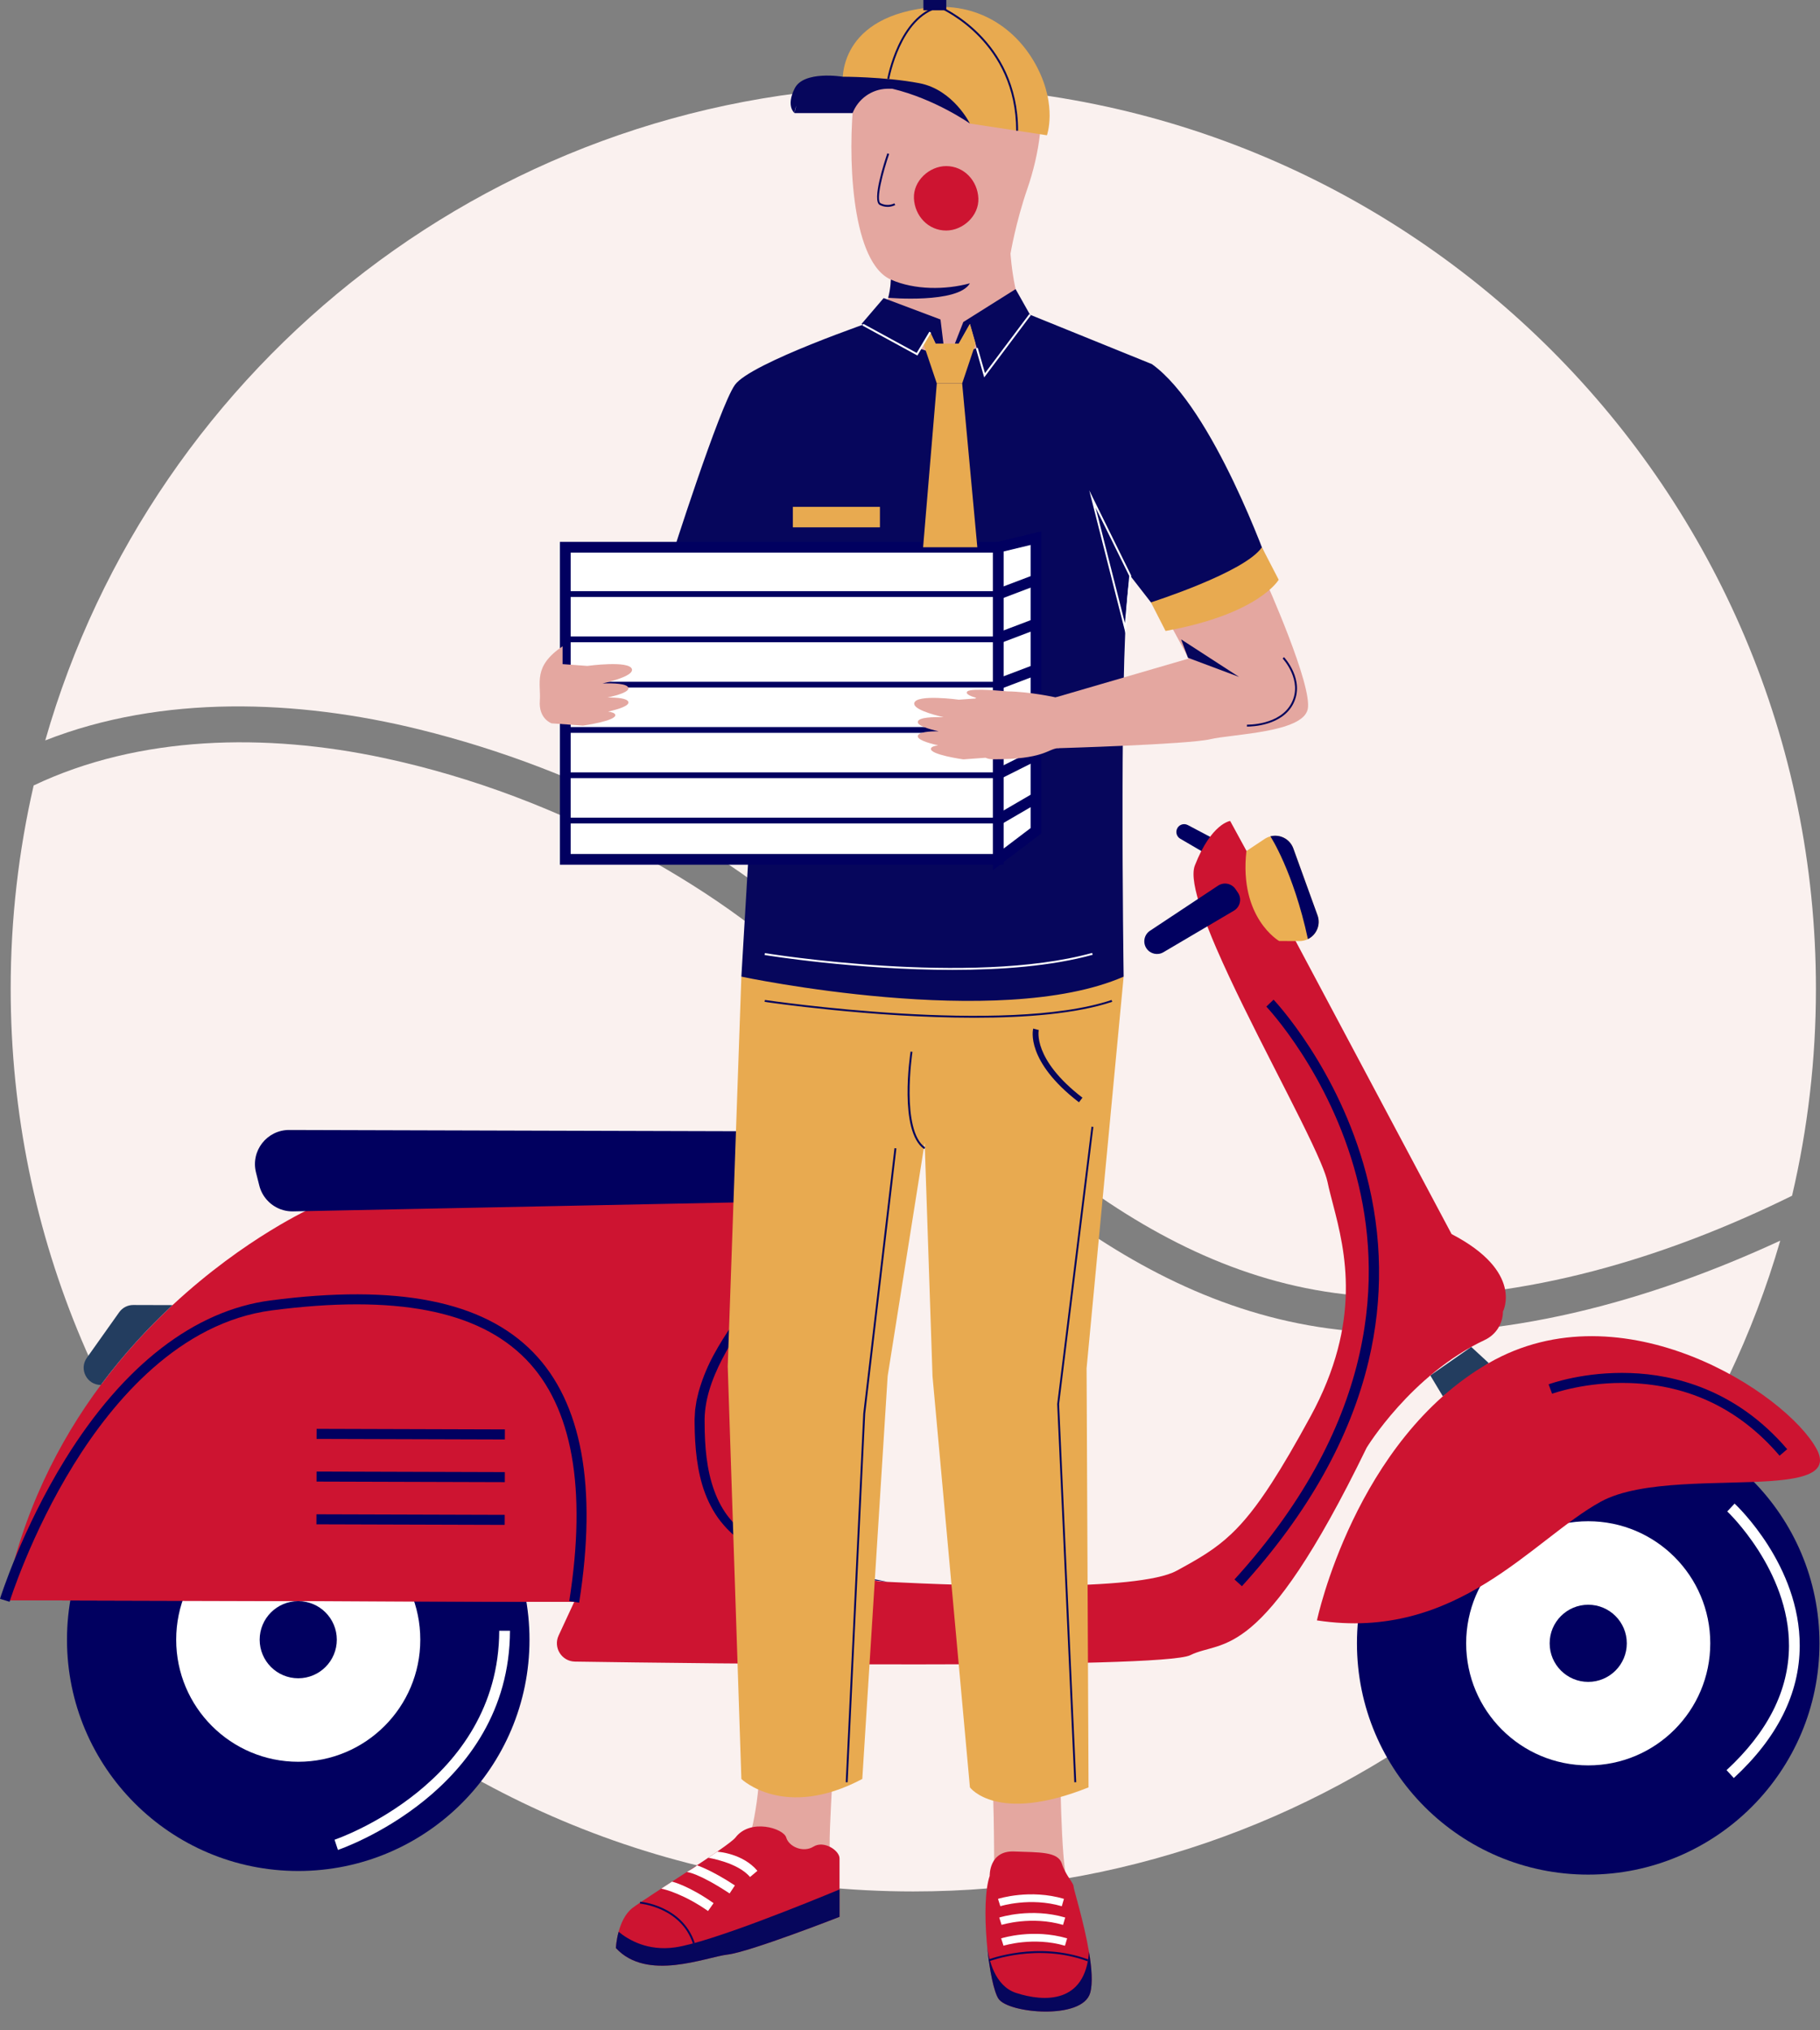 <?xml version="1.0" encoding="utf-8"?>
<!-- Generator: Adobe Illustrator 15.0.0, SVG Export Plug-In . SVG Version: 6.00 Build 0)  -->
<!DOCTYPE svg PUBLIC "-//W3C//DTD SVG 1.1//EN" "http://www.w3.org/Graphics/SVG/1.1/DTD/svg11.dtd">
<svg version="1.1" id="Layer_1" xmlns="http://www.w3.org/2000/svg" xmlns:xlink="http://www.w3.org/1999/xlink" x="0px" y="0px"
	 width="130px" height="145px" viewBox="10 -15 130 145" enable-background="new 10 -15 130 145" xml:space="preserve">
<rect x="10" y="-15" width="130" height="145" fill="#808080" stroke="none"/>
<path fill="#FAF1EF" d="M107.068,80.097c-15.785-1.125-27.445-12.853-37.618-23.777c-3.93-4.22-8.743-7.581-13.784-10.34
	c-5.724-3.131-11.893-5.491-18.28-6.853c-8.398-1.791-17.435-1.619-24.982,1.968c-1.073,4.665-1.641,9.522-1.641,14.513
	c0,35.608,28.866,64.473,64.474,64.473c29.362,0,54.136-19.629,61.925-46.479C127.743,77.96,117.302,80.825,107.068,80.097z"/>
<path fill="#FAF1EF" d="M39.952,37.095c11.603,2.859,23.393,8.827,31.563,17.695c9.981,10.835,21.747,22.481,37.447,22.839
	c9.972,0.228,19.986-2.772,29.042-7.233c1.114-4.749,1.706-9.7,1.706-14.788c0-35.607-28.865-64.473-64.473-64.473
	c-29.458,0-54.302,19.757-62.004,46.743C21.574,34.601,31.235,34.948,39.952,37.095z"/>
<g>
	<g>
		<g>
			<path fill="#010060" d="M96.438,44.764l-1.596-0.842c-0.302-0.159-0.674-0.013-0.785,0.31l0,0
				c-0.088,0.251,0.015,0.53,0.244,0.665l1.561,0.911c0.275,0.159,0.627,0.058,0.774-0.225l0.036-0.068
				C96.813,45.243,96.709,44.907,96.438,44.764z"/>
			<g>
				<polygon fill="#233D5F" points="112.167,83.231 113.061,84.721 116.339,82.346 115.089,81.193 				"/>
				<g>
					<circle fill="#010060" cx="31.303" cy="102.102" r="16.518"/>
					<circle fill="#FFFFFF" cx="31.303" cy="102.102" r="8.718"/>
					<circle fill="#010060" cx="31.303" cy="102.102" r="2.755"/>
				</g>
				<g>
					<circle fill="#010060" cx="123.444" cy="102.36" r="16.519"/>
					<circle fill="#FFFFFF" cx="123.444" cy="102.36" r="8.718"/>
					<circle fill="#010060" cx="123.445" cy="102.36" r="2.755"/>
				</g>
				<path fill="#cd1431" d="M117.353,78.666c-0.003,0.87-0.506,1.657-1.293,2.027c-5.264,2.475-8.44,7.693-8.44,7.693
					c-7.577,15.584-10.248,13.657-12.597,14.82c-2.041,1.015-35.34,0.589-43.952,0.46c-0.95-0.014-1.569-1.002-1.169-1.863
					l1.114-2.402l-40.673-0.113c1.248-6.262,3.856-11.346,6.858-15.379c1.644-2.208,3.405-4.104,5.125-5.702
					c5.204-4.84,10.023-6.976,10.023-6.976l37.996-0.563c0.163-0.013,0.312-0.013,0.447,0c0.084,0.007,0.165,0.019,0.239,0.033
					c0.017,0.004,0.035,0.007,0.051,0.01c1.226,0.285,1.098,1.636,1.098,1.636s-7.551,7.008-8.225,14.874
					c-0.008,0.109-0.017,0.219-0.024,0.325c-0.332,5.482,3.962,10.146,9.446,10.425c5.891,0.3,17.903,0.704,20.66-0.79
					c1.568-0.852,2.743-1.521,3.912-2.629c0,0,0,0,0.002-0.002c0.9-0.852,1.798-1.965,2.869-3.62
					c0.806-1.243,1.709-2.793,2.788-4.77c3.71-6.805,2.478-11.815,1.614-15.122c-0.152-0.592-0.297-1.129-0.396-1.612
					c-0.07-0.337-0.244-0.82-0.498-1.42c-1.396-3.3-5.206-10.116-7.422-15.23c-0.007-0.011-0.013-0.022-0.016-0.034
					c-0.222-0.515-0.427-1.009-0.609-1.481c-0.005-0.015-0.012-0.029-0.017-0.041c-0.023-0.057-0.034-0.084-0.034-0.084
					c-0.604-1.558-0.98-2.863-0.979-3.718c0-0.243,0.032-0.449,0.098-0.613c1.179-3.012,2.52-3.174,2.52-3.174l4.661,8.55
					l11.155,20.953C118.868,75.824,117.353,78.666,117.353,78.666z"/>
				<path fill="#cd1431" d="M136.529,90.767c-3.664,0.267-9.304-0.103-12.184,1.477c-4.861,2.664-10.237,10.014-20.277,8.479
					c0,0,2.716-12.88,12.271-18.377c9.556-5.496,21.25,2.147,23.415,6.131C140.636,90.1,139.049,90.582,136.529,90.767z"/>
				<path fill="#01005F" d="M73.089,68.756l-0.003,0.012c-0.234,1.113-1.206,1.919-2.342,1.94l-39.805,0.805
					c-0.49,0.01-0.957-0.126-1.349-0.375c-0.153-0.094-0.295-0.208-0.421-0.336c-0.308-0.302-0.536-0.69-0.647-1.131l-0.235-0.928
					c-0.394-1.548,0.778-3.048,2.374-3.044l40.044,0.112C72.252,65.815,73.407,67.24,73.089,68.756z"/>
				<path fill="#cd1431" d="M51.015,99.401l-40.673-0.113c0,0,6.143-22.222,25.186-21.753c0.434,0.011,0.875,0.032,1.321,0.067
					C56.929,79.167,51.015,99.401,51.015,99.401z"/>
				<path fill="#010060" d="M97.003,48.251l-4.861,3.221c-0.422,0.279-0.533,0.85-0.246,1.267l0,0
					c0.271,0.392,0.796,0.508,1.204,0.267l5.035-2.967c0.451-0.266,0.583-0.858,0.287-1.29l-0.173-0.254
					C97.97,48.087,97.415,47.978,97.003,48.251z"/>
				<path fill="#EBAF53" d="M103.423,52.068c-0.181,0.09-0.387,0.141-0.607,0.141l-1.447-0.004c0,0-2.876-1.647-2.34-6.426
					l1.303-0.865c0.133-0.087,0.273-0.149,0.417-0.185c0.659-0.17,1.381,0.177,1.631,0.862l1.729,4.78
					C104.356,51.058,104.022,51.774,103.423,52.068z"/>
				<path fill="#010060" d="M103.423,52.068c-1.048-4.858-2.68-7.338-2.68-7.338l0.005-0.002c0.659-0.17,1.381,0.177,1.631,0.862
					l1.729,4.78C104.356,51.058,104.022,51.774,103.423,52.068z"/>
				<path fill="#233D5F" d="M22.325,78.207c-1.72,1.598-3.481,3.494-5.125,5.702l0,0c-0.993-0.003-1.571-1.125-0.997-1.936
					l2.311-3.257c0.231-0.325,0.605-0.519,1.003-0.517L22.325,78.207z"/>
				<path opacity="0.1" fill="#233D5F" d="M71.03,70.701l-0.287,0.007c0,0,0.018-0.017,0.048-0.04
					c0.121-0.099,0.417-0.316,0.295,0.032L71.03,70.701z"/>
			</g>
			<path fill="#010060" d="M10.684,99.393L10,99.182c0.015-0.05,1.548-4.941,4.665-9.975c4.151-6.705,9.222-10.624,14.662-11.335
				c9.041-1.18,15.177,0.032,18.759,3.708c3.48,3.57,4.585,9.586,3.283,17.877l-0.708-0.111c1.265-8.056,0.226-13.865-3.088-17.266
				c-3.414-3.503-9.351-4.646-18.153-3.497c-6.594,0.861-11.332,6.457-14.146,11.001C12.205,94.54,10.699,99.346,10.684,99.393z"/>
			
				<rect x="32.635" y="87.054" transform="matrix(1 0.003 -0.003 1 0.241 -0.108)" fill="#010060" width="13.448" height="0.717"/>
			
				<rect x="32.626" y="90.107" transform="matrix(1 0.003 -0.003 1 0.256 -0.111)" fill="#010060" width="13.448" height="0.716"/>
			
				<rect x="32.618" y="93.159" transform="matrix(1 0.003 -0.003 1 0.265 -0.111)" fill="#010060" width="13.448" height="0.717"/>
			<path fill="#010060" d="M71.082,70.711c-1.225,1.125-2.409,2.288-3.547,3.493c-1.143,1.2-2.231,2.448-3.25,3.746
				c-0.504,0.651-0.989,1.316-1.449,1.997c-0.454,0.684-0.876,1.386-1.25,2.11c-0.745,1.446-1.303,2.995-1.255,4.593
				c0.005,1.634,0.135,3.285,0.68,4.79c0.269,0.749,0.645,1.458,1.157,2.063c0.506,0.608,1.123,1.128,1.81,1.552
				c0.684,0.427,1.43,0.766,2.194,1.062c0.765,0.294,1.555,0.537,2.351,0.755c1.596,0.438,3.225,0.766,4.854,1.099
				c-1.654-0.176-3.303-0.411-4.938-0.757c-1.626-0.363-3.263-0.824-4.75-1.681c-0.189-0.1-0.363-0.225-0.546-0.338
				c-0.177-0.122-0.35-0.251-0.521-0.383l-0.247-0.21c-0.083-0.069-0.162-0.143-0.238-0.22l-0.232-0.229l-0.216-0.244
				c-0.577-0.654-1.007-1.428-1.314-2.233c-0.309-0.809-0.488-1.652-0.601-2.493c-0.111-0.843-0.153-1.688-0.159-2.529l-0.001-0.315
				l0.019-0.327l0.02-0.329l0.049-0.323l0.05-0.323c0.02-0.106,0.049-0.21,0.073-0.314c0.05-0.212,0.097-0.423,0.167-0.625
				c0.253-0.821,0.589-1.609,0.995-2.353c0.403-0.745,0.854-1.457,1.332-2.149c0.482-0.688,0.998-1.351,1.533-1.994
				c1.072-1.286,2.228-2.493,3.436-3.643C68.5,72.814,69.754,71.716,71.082,70.711z"/>
			<path fill="#010060" d="M98.708,98.282l-0.53-0.482c10.429-11.47,10.497-21.971,8.718-28.761
				c-1.934-7.375-6.399-12.104-6.444-12.151l0.518-0.495c0.045,0.047,4.625,4.89,6.611,12.435c1.169,4.437,1.229,8.929,0.181,13.352
				C106.453,87.696,103.407,93.114,98.708,98.282z"/>
			<path fill="#010060" d="M137.113,88.963c-2.808-3.286-6.388-5.031-10.642-5.188c-3.19-0.12-5.583,0.752-5.607,0.762l-0.249-0.672
				c0.102-0.037,2.528-0.925,5.854-0.806c3.076,0.108,7.514,1.14,11.188,5.438L137.113,88.963z"/>
		</g>
		<g>
			<path fill="#FFFFFF" d="M133.845,111.981l-0.52-0.563c2.949-2.722,4.448-5.705,4.46-8.867c0.019-5.405-4.364-9.568-4.409-9.608
				l0.524-0.561c0.19,0.178,4.667,4.423,4.652,10.165C138.542,105.933,136.959,109.107,133.845,111.981z"/>
		</g>
		<g>
			<path fill="#FFFFFF" d="M34.137,117.116l-0.24-0.729c0.117-0.039,11.732-4.005,11.763-14.926l0.767,0.001
				C46.395,112.943,34.259,117.076,34.137,117.116z"/>
		</g>
	</g>
	<g>
		<g>
			<path fill="#E4A7A0" d="M72.242,8.589c0,0,0.82-0.82,1.203-2.323c0.101-0.387,0.17-0.821,0.189-1.298
				c0.093-2.323,8.545-1.857,8.545-1.857s0.279,4.458,1.764,5.478C85.43,9.611,75.492,15.276,72.242,8.589z"/>
			<g>
				<path fill="#E4A7A0" d="M81.011,118.505c0,0,0.015-7.146-0.321-8.589c-0.339-1.441,5.033,0.852,5.033,0.852
					s0.043,7.107,0.5,8.561C86.223,119.328,82.506,118.319,81.011,118.505z"/>
				<path fill="#cd1431" d="M87.869,127.328c-0.557,1.95-5.85,1.462-6.547,0.418c-0.33-0.494-0.643-2.028-0.808-3.724
					c-0.001-0.006-0.001-0.011-0.003-0.016c-0.011-0.115-0.022-0.23-0.031-0.346c0-0.009-0.002-0.015-0.002-0.021v-0.017
					c-0.148-1.781-0.127-3.663,0.216-4.655c0,0-0.067-1.811,1.742-1.74c1.811,0.07,3.135-0.003,3.413,0.869
					c0.278,0.871,0.836,1.359,0.836,1.638c0,0.182,0.737,2.516,1.1,4.662c0,0.002,0,0.002,0,0.003
					C87.979,125.552,88.064,126.647,87.869,127.328z"/>
				<path fill="#06065C" d="M87.869,127.328c-0.557,1.95-5.85,1.462-6.547,0.418c-0.33-0.494-0.643-2.028-0.808-3.724
					c0.104,0.848,0.511,2.801,2.062,3.306c1.996,0.649,4.938,0.787,5.209-2.928C87.979,125.552,88.064,126.647,87.869,127.328z"/>
				<path fill="#FFFFFF" d="M85.842,121.137c-2.255-0.663-4.369-0.009-4.389-0.002l-0.168-0.523c0.093-0.029,2.29-0.715,4.712-0.002
					L85.842,121.137z"/>
				<path fill="#FFFFFF" d="M85.932,122.471c-2.255-0.663-4.369-0.009-4.391-0.002l-0.166-0.523
					c0.092-0.029,2.289-0.714,4.711-0.002L85.932,122.471z"/>
				<path fill="#FFFFFF" d="M86.068,123.958c-2.254-0.662-4.369-0.008-4.389-0.001l-0.168-0.524
					c0.094-0.028,2.291-0.713,4.713-0.002L86.068,123.958z"/>
				<path fill="#06065C" d="M87.688,125.069c-3.573-1.321-6.998-0.014-7.032,0l-0.051-0.128c0.034-0.014,3.507-1.341,7.131,0
					L87.688,125.069z"/>
			</g>
			<g>
				<path fill="#E4A7A0" d="M63.465,116.53c0,0,1.114-3.621,0.696-7.452c-0.418-3.832,4.527-1.533,5.154-1.254
					c0.627,0.277-0.279,8.219,0,9.96C69.595,119.526,63.813,118.759,63.465,116.53z"/>
				<path fill="#cd1431" d="M69.966,117.715v2.223c0,1.004,0,1.957,0,1.957s-6.409,2.507-7.987,2.692
					c-1.58,0.186-5.759,1.951-7.987-0.464c0,0,0.023-0.53,0.195-1.162c0.164-0.607,0.466-1.308,1.013-1.717
					c1.114-0.836,6.851-4.382,7.335-5.015c1.069-1.394,3.438-0.651,3.623,0c0.186,0.649,1.208,1.113,1.951,0.649
					C68.853,116.415,69.966,117.158,69.966,117.715z"/>
				<path fill="#06065C" d="M69.966,119.938c0,1.004,0,1.957,0,1.957s-6.409,2.507-7.987,2.692c-1.58,0.186-5.759,1.951-7.987-0.464
					c0,0,0.023-0.53,0.195-1.162c0.713,0.587,2.081,1.39,4.03,1.115C60.718,123.724,67.786,120.843,69.966,119.938z"/>
				<path fill="#FFFFFF" d="M60.574,121.479c-1.636-1.15-3.042-1.554-3.345-1.596L58,119.381c0.068,0.012,1.208,0.298,2.97,1.536
					L60.574,121.479z"/>
				<path fill="#FFFFFF" d="M62.115,120.224c-2.209-1.458-3.038-1.537-3.06-1.531c0,0,0.69-0.394,0.731-0.479
					c0,0,1.027,0.329,2.707,1.438L62.115,120.224z"/>
				<path fill="#FFFFFF" d="M63.574,119.051c-0.877-1.045-2.966-1.372-2.983-1.375l0.638-0.435c0.082,0.012,1.823,0.12,2.871,1.367
					L63.574,119.051z"/>
				<path fill="#06065C" d="M59.494,123.8c-0.862-2.59-3.752-2.849-3.782-2.851l0.011-0.137c0.03,0.002,3.01,0.266,3.901,2.945
					L59.494,123.8z"/>
			</g>
			<path fill="#E8AA50" d="M62.955,54.748l-0.975,27.835l0.975,29.465c0,0,3.064,2.953,8.637,0l1.811-28.763l2.646-16.676
				l0.559,16.676l2.672,29.364c0,0,1.924,2.621,8.473,0l-0.14-29.929l2.647-27.973H62.955z"/>
			<path fill="#06065C" d="M62.955,54.748c0,0,18.389,3.9,27.305,0c0,0-0.366-25.079,0.471-28.631l2.385,3.067
				c0,0,7.522-0.766,7.522-3.761c0,0-3.971-11.284-8.358-14.418l-8.707-3.529c0,0-3.9,3.715-7.337,2.601
				c-3.437-1.115-3.622-2.229-3.622-2.229s-9.009,3.065-10.124,4.644c-1.115,1.579-4.568,12.445-4.568,12.445
				s0.156,2.925,6.564,3.901L62.955,54.748z"/>
			<path fill="#E4A7A0" d="M83.387-1.534c-0.836,2.415-1.207,4.645-1.207,4.645c-0.203,0.941-1.381,1.71-2.9,2.123
				c-1.75,0.477-3.953,0.48-5.645-0.266c-0.421-0.185-0.787-0.512-1.102-0.949c-2.043-2.828-1.958-10.24-1.313-13.54
				c0.743-3.809,4.458-4.179,6.948-4.085c2.488,0.092,5.311,2.507,5.927,4.549C84.709-7.012,84.222-3.949,83.387-1.534z"/>
			<path fill="#E8AA50" d="M70.199-8.963c0,0-0.557-4.655,5.944-5.479c3.687-0.467,6.523,1.486,7.952,4.272
				c1.428,2.786,0.686,4.83,0.686,4.83l-5.501-0.836C79.279-6.177,77.129-9.149,70.199-8.963z"/>
			<g>
				<g>
					<rect x="50.378" y="24.083" fill="#FFFFFF" width="30.926" height="22.289"/>
					<path fill="#010060" d="M81.689,46.755H49.995V23.699h31.694V46.755z M50.762,45.988h30.161V24.466H50.762V45.988z"/>
				</g>
				<rect x="50.379" y="27.219" fill="#010060" width="30.925" height="0.413"/>
				<rect x="50.379" y="30.455" fill="#010060" width="30.925" height="0.412"/>
				<rect x="50.379" y="33.69" fill="#010060" width="30.925" height="0.412"/>
				<rect x="50.379" y="36.924" fill="#010060" width="30.925" height="0.413"/>
				<rect x="50.379" y="40.16" fill="#010060" width="30.925" height="0.411"/>
				<rect x="50.379" y="43.395" fill="#010060" width="30.925" height="0.412"/>
				<g>
					<polygon fill="#FFFFFF" points="81.307,24.083 83.999,23.432 83.999,44.329 81.307,46.372 					"/>
					<path fill="#010060" d="M80.923,47.144V23.78l3.46-0.835v21.574L80.923,47.144z M81.689,24.384V45.6l1.926-1.461V23.919
						L81.689,24.384z"/>
				</g>
				<g>
					<path fill="#FFFFFF" d="M81.307,27.425l2.692-1.021L81.307,27.425z"/>
					
						<rect x="82.269" y="25.475" transform="matrix(0.355 0.935 -0.935 0.355 78.464 -59.909)" fill="#010060" width="0.767" height="2.881"/>
				</g>
				<g>
					<path fill="#FFFFFF" d="M81.307,30.572l2.692-1.021L81.307,30.572z"/>
					
						<rect x="82.269" y="28.621" transform="matrix(0.355 0.935 -0.935 0.355 81.405 -57.88)" fill="#010060" width="0.767" height="2.881"/>
				</g>
				<g>
					<path fill="#FFFFFF" d="M81.307,33.855l2.692-1.021L81.307,33.855z"/>
					
						<rect x="82.269" y="31.904" transform="matrix(0.355 0.935 -0.935 0.355 84.455 -55.763)" fill="#010060" width="0.767" height="2.881"/>
				</g>
				<g>
					<path fill="#FFFFFF" d="M81.307,37.14l2.692-1.021L81.307,37.14z"/>
					
						<rect x="82.27" y="35.188" transform="matrix(0.356 0.935 -0.935 0.356 87.483 -53.648)" fill="#010060" width="0.766" height="2.881"/>
				</g>
				<g>
					<path fill="#FFFFFF" d="M81.307,40.286l2.692-1.349L81.307,40.286z"/>
					
						<rect x="82.269" y="38.105" transform="matrix(0.448 0.894 -0.894 0.448 81.014 -52.029)" fill="#010060" width="0.767" height="3.012"/>
				</g>
				<g>
					<path fill="#FFFFFF" d="M81.307,43.569l2.692-1.568L81.307,43.569z"/>
					
						<rect x="82.269" y="41.227" transform="matrix(0.503 0.864 -0.864 0.503 78.045 -50.171)" fill="#010060" width="0.767" height="3.117"/>
				</g>
			</g>
			<path fill="#E4A7A0" d="M93.284,29.028l1.625,3.003l-9.511,2.773l0.155,3.631c0,0,9.31-0.271,10.888-0.641
				c1.579-0.373,6.595-0.465,6.966-2.136c0.372-1.672-3.014-9.2-3.014-9.2S96.019,28.487,93.284,29.028z"/>
			<path fill="#E8AA50" d="M92.21,28.02c0,0,6.725-2.143,7.925-3.937l1.2,2.321c0,0-1.394,2.445-8.081,3.658L92.21,28.02z"/>
			<path fill="#06065C" d="M79.279,5.233c-0.855,1.473-5.834,1.033-5.834,1.033c0.101-0.387,0.17-0.821,0.189-1.298
				C75.326,5.714,77.529,5.71,79.279,5.233z"/>
			<path fill="#06065C" d="M79.279-6.177c0,0-1.188-2.415-3.601-2.879c-1.258-0.242-2.695-0.357-3.784-0.414l0,0l0,0
				c-1.001-0.051-1.708-0.051-1.708-0.051s-2.774-0.464-3.424,0.836c-0.65,1.3,0,1.764,0,1.764l0,0h4.137
				c0.397-1.015,1.356-1.705,2.446-1.74c0.122-0.004,0.25-0.004,0.384-0.003C76.799-7.931,79.279-6.177,79.279-6.177z M66.762-6.92
				c0,0-0.023-0.229,0.129-0.534C66.828-7.29,66.782-7.113,66.762-6.92z"/>
			<path fill="#06065C" d="M82.584-5.665c-0.001-6.278-5.139-8.616-5.502-8.773c-2.767,0.675-3.561,5.046-3.569,5.09l-0.135-0.023
				c0.007-0.045,0.821-4.527,3.694-5.206l0.021-0.005l0.021,0.008c0.056,0.022,5.606,2.339,5.606,8.909H82.584z"/>
			<rect x="75.957" y="-15" fill="#06065C" width="1.635" height="0.736"/>
			<path fill="#06065C" d="M73.401-0.226c-0.163,0-0.352-0.033-0.554-0.132c-0.597-0.29,0.34-3.126,0.534-3.691l0.13,0.044
				c-0.434,1.265-0.981,3.34-0.604,3.523c0.533,0.26,0.967,0.006,0.972,0.003l0.07,0.118C73.936-0.352,73.719-0.226,73.401-0.226z"
				/>
			<g>
				<path fill="#cd1431" d="M77.582,1.464c1.203,0,2.356-1.058,2.301-2.301c-0.055-1.247-1.011-2.301-2.301-2.301
					c-1.203,0-2.356,1.058-2.301,2.301C75.337,0.41,76.292,1.464,77.582,1.464L77.582,1.464z"/>
			</g>
			<path fill="#06065C" d="M76.01,67.062c-1.825-1.264-1.005-6.73-0.969-6.963l0.135,0.021c-0.008,0.057-0.842,5.614,0.912,6.828
				L76.01,67.062z"/>
			<path fill="#06065C" d="M87.068,63.723c-3.825-2.941-3.293-5.173-3.268-5.266l0.396,0.104l-0.198-0.052l0.2,0.051
				c-0.004,0.02-0.463,2.08,3.12,4.834L87.068,63.723z"/>
			<polygon fill="#06065C" points="86.737,112.284 85.514,85.272 87.963,65.467 88.098,65.482 85.65,85.277 86.874,112.278 			"/>
			<polygon fill="#06065C" points="70.545,112.284 70.409,112.278 71.663,85.949 73.892,66.998 74.028,67.016 71.799,85.961 			"/>
			<path fill="#06065C" d="M79.609,57.684c-7.299,0-14.879-1.118-14.994-1.135l0.021-0.135c0.171,0.025,17.208,2.538,24.765,0.001
				l0.044,0.13C86.901,57.398,83.291,57.684,79.609,57.684z"/>
			<path fill="#E4A7A0" d="M55.138,32.789c-0.174-0.643-3.184-0.231-3.184-0.231l-1.77-0.128v-1.272
				c-2.136,1.439-1.533,2.6-1.625,3.892c-0.093,1.292,0.84,1.608,0.84,1.608l2.239,0.163c0,0,2.452-0.344,2.307-0.782
				c-0.038-0.117-0.238-0.184-0.508-0.22c0.756-0.171,1.537-0.417,1.444-0.695c-0.083-0.25-0.777-0.312-1.483-0.309
				c0.767-0.171,1.577-0.421,1.483-0.704c-0.096-0.292-1.029-0.327-1.839-0.301C53.94,33.599,55.253,33.215,55.138,32.789z"/>
		</g>
		<polygon fill="#E8AA50" points="79.809,24.083 75.936,24.083 76.915,12.384 78.726,12.384 		"/>
		<rect x="66.633" y="21.198" fill="#E8AA50" width="6.219" height="1.462"/>
		<polygon fill="#06065C" points="77.582,11.13 79.279,8.135 80.328,11.802 83.572,7.475 82.543,5.648 78.809,7.996 		"/>
		<polygon fill="#06065C" points="77.582,11.13 77.178,7.817 73.118,6.288 71.538,8.135 75.504,10.297 76.441,8.725 		"/>
		<polygon fill="#E8AA50" points="75.956,9.538 76.914,12.384 78.726,12.384 79.68,9.538 		"/>
		<polygon fill="#E8AA50" points="78.484,9.538 79.279,8.135 79.68,9.538 		"/>
		<polygon fill="#E8AA50" points="76.826,9.538 76.441,8.725 75.956,9.538 		"/>
		<polygon fill="#FFFFFF" points="80.3,11.954 79.705,9.877 79.838,9.839 80.355,11.65 83.518,7.434 83.627,7.516 		"/>
		<polygon fill="#FFFFFF" points="75.529,10.39 71.604,8.25 71.669,8.129 75.479,10.206 76.383,8.69 76.5,8.76 		"/>
		<path fill="#FFFFFF" d="M90.415,30.312l-2.612-10.293l2.997,6.085L90.415,30.312z M88.258,21.254l2.094,8.247l0.308-3.371
			L88.258,21.254z"/>
		<path fill="#FFFFFF" d="M78.031,54.266c-6.875,0-13.319-1.045-13.416-1.062l0.022-0.135c0.146,0.023,14.684,2.383,23.374-0.014
			l0.037,0.133C85.113,53.997,81.517,54.266,78.031,54.266z"/>
		<polygon fill="#06065C" points="94.857,31.978 98.507,33.345 94.364,30.661 		"/>
		<path fill="#06065C" d="M99.103,36.89c-0.024,0-0.038,0-0.04,0l0.004-0.137c0.026,0.001,2.368,0.057,3.188-1.556
			c0.816-1.607-0.624-3.155-0.638-3.17l0.099-0.095c0.016,0.016,1.522,1.633,0.661,3.328C101.579,36.83,99.422,36.89,99.103,36.89z"
			/>
		<path fill="#E4A7A0" d="M85.398,34.804c0,0-1.824-0.411-3.465-0.428l0.003-0.001c0,0-2.554-0.259-2.833,0
			c-0.214,0.2,0.351,0.386,0.623,0.461c-0.021,0.016-0.041,0.032-0.059,0.049l-1.176,0.085c0,0-3.009-0.412-3.184,0.23
			c-0.115,0.426,1.197,0.81,2.095,1.022c-0.81-0.026-1.743,0.01-1.839,0.301c-0.094,0.283,0.716,0.533,1.483,0.704
			c-0.706-0.003-1.401,0.058-1.483,0.308c-0.092,0.277,0.689,0.524,1.445,0.695c-0.271,0.036-0.471,0.103-0.51,0.22
			c-0.145,0.438,2.308,0.782,2.308,0.782l1.587-0.115c0.162,0.072,0.348,0.111,0.557,0.111c3.621,0.003,3.86-0.724,4.603-0.794
			C86.297,38.366,88.122,34.778,85.398,34.804z"/>
	</g>
</g>
</svg>
